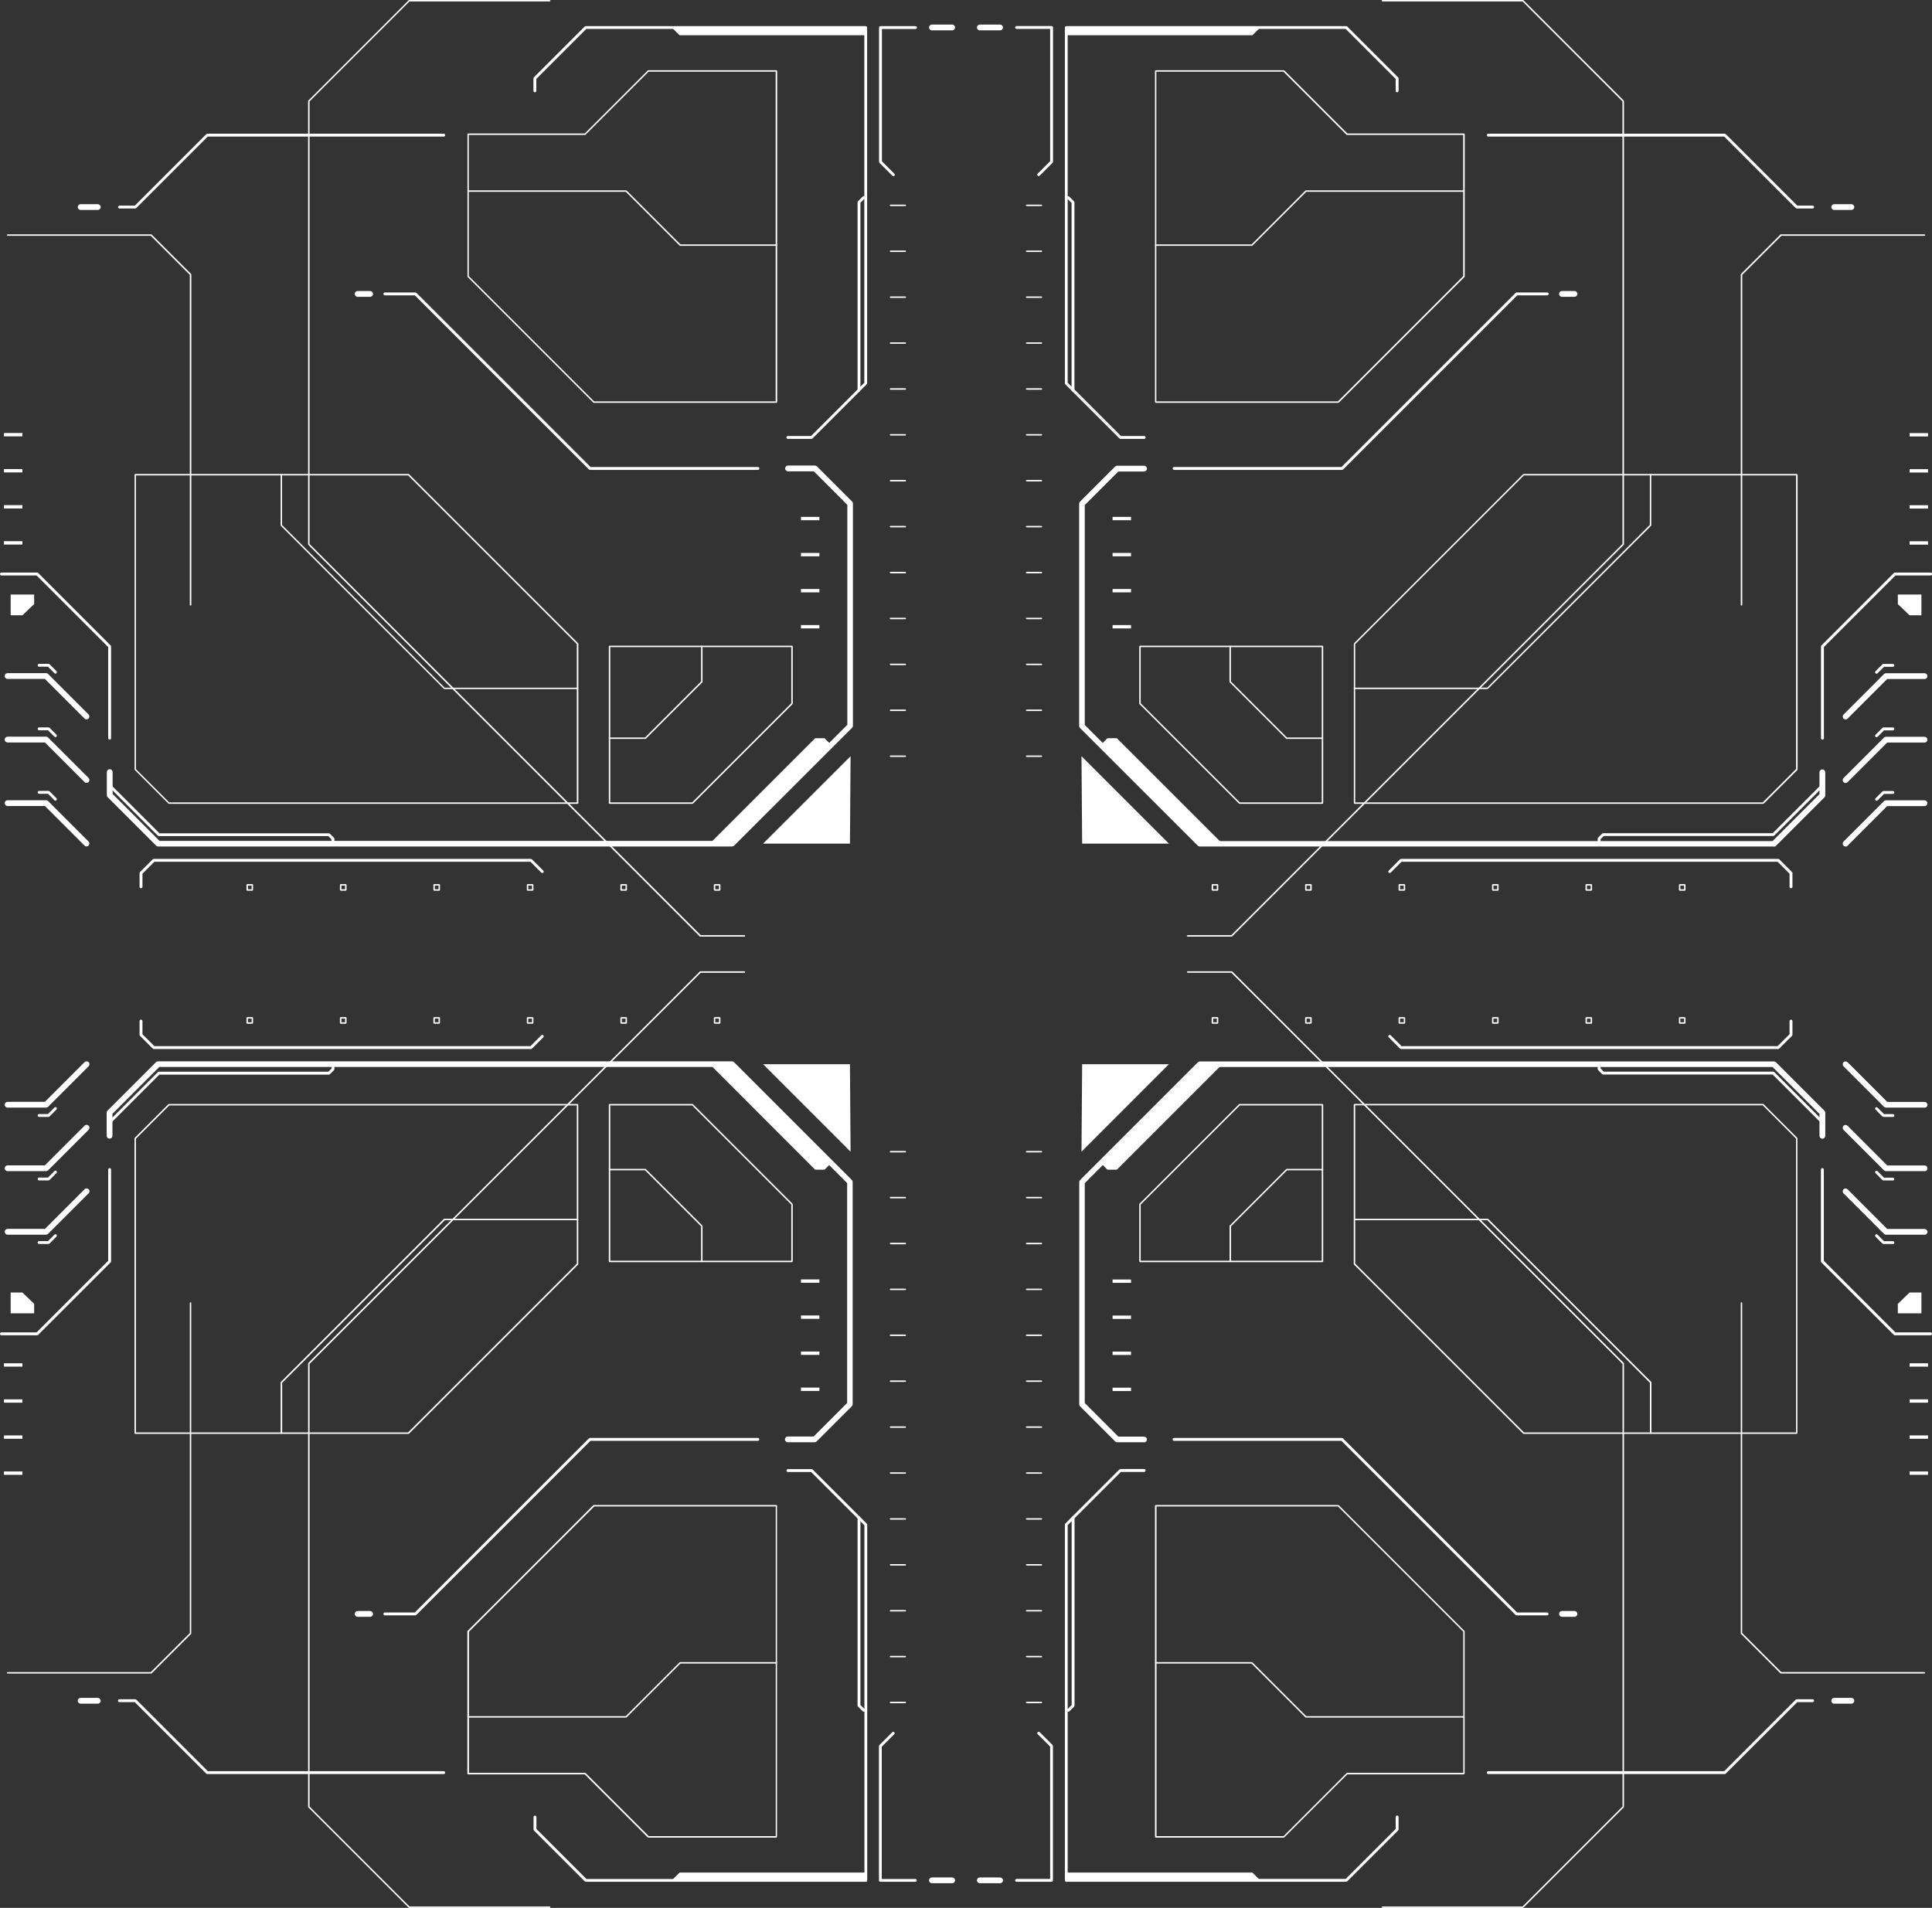 <?xml version="1.0" encoding="UTF-8"?><svg id="Layer_2" xmlns="http://www.w3.org/2000/svg" viewBox="0 0 213.76 211.1"><rect x="0" y="0" width="213.76" height="211.1" fill="#333333" stroke="none"/><defs><style>.cls-1{fill:#fff;}</style></defs><g id="_ÎÓÈ_1"><g><g><path class="cls-1" d="M81.01,93.66H17.5c-.08,0-.16-.03-.22-.09l-5.37-5.37c-.06-.06-.09-.14-.09-.22v-2.55c0-.17,.14-.32,.32-.32s.32,.14,.32,.32v2.42l5.19,5.19h63.25l12.85-12.85v-24.33l-3.71-3.71h-2.85c-.17,0-.32-.14-.32-.32s.14-.32,.32-.32h2.98c.08,0,.16,.03,.22,.09l3.89,3.89c.06,.06,.09,.14,.09,.22v24.59c0,.08-.03,.16-.09,.22l-13.04,13.03c-.06,.06-.14,.09-.22,.09Z"/><polygon class="cls-1" points="78.53 93.34 90.19 81.68 91.23 81.68 91.95 82.4 81.01 93.34 78.53 93.34"/><polygon class="cls-1" points="84.43 93.34 94.11 83.67 94.04 93.34 84.43 93.34"/><path class="cls-1" d="M12.13,81.84c-.09,0-.16-.07-.16-.16v-10.09l-7.92-7.92H.16c-.09,0-.16-.07-.16-.16s.07-.16,.16-.16h3.96s.08,.02,.11,.05l8.01,8.01s.05,.07,.05,.11v10.16c0,.09-.07,.16-.16,.16Z"/><path class="cls-1" d="M9.58,93.66c-.08,0-.16-.03-.22-.09l-4.39-4.39H.84c-.17,0-.32-.14-.32-.32s.14-.32,.32-.32H5.1c.08,0,.16,.03,.22,.09l4.48,4.48c.12,.12,.12,.32,0,.45-.06,.06-.14,.09-.22,.09Z"/><path class="cls-1" d="M6.14,88.6s-.08-.02-.11-.05l-.72-.72h-.98c-.09,0-.16-.07-.16-.16s.07-.16,.16-.16h1.05s.08,.02,.11,.05l.76,.76c.06,.06,.06,.16,0,.22-.03,.03-.07,.05-.11,.05Z"/><path class="cls-1" d="M9.58,86.63c-.08,0-.16-.03-.22-.09l-4.39-4.39H.84c-.17,0-.32-.14-.32-.32s.14-.32,.32-.32H5.1c.08,0,.16,.03,.22,.09l4.48,4.48c.12,.12,.12,.32,0,.45-.06,.06-.14,.09-.22,.09Z"/><path class="cls-1" d="M6.14,81.57s-.08-.02-.11-.05l-.72-.72h-.98c-.09,0-.16-.07-.16-.16s.07-.16,.16-.16h1.05s.08,.02,.11,.05l.76,.76c.06,.06,.06,.16,0,.22-.03,.03-.07,.05-.11,.05Z"/><path class="cls-1" d="M9.58,79.6c-.08,0-.16-.03-.22-.09l-4.39-4.39H.84c-.17,0-.32-.14-.32-.32s.14-.32,.32-.32H5.1c.08,0,.16,.03,.22,.09l4.48,4.48c.12,.12,.12,.32,0,.45-.06,.06-.14,.09-.22,.09Z"/><path class="cls-1" d="M6.14,74.54s-.08-.02-.11-.05l-.72-.72h-.98c-.09,0-.16-.07-.16-.16s.07-.16,.16-.16h1.05s.08,.02,.11,.05l.76,.76c.06,.06,.06,.16,0,.22-.03,.03-.07,.05-.11,.05Z"/><polygon class="cls-1" points="3.78 65.78 1.18 65.78 1.18 68.08 2.48 68.08 3.78 66.84 3.78 65.78"/><path class="cls-1" d="M83.85,51.99h-18.58s-.08-.02-.11-.05l-19.26-19.26h-3.32c-.09,0-.16-.07-.16-.16s.07-.16,.16-.16h3.39s.08,.02,.11,.05l19.26,19.26h18.52c.09,0,.16,.07,.16,.16s-.07,.16-.16,.16Z"/><path class="cls-1" d="M89.8,48.56h-2.63c-.09,0-.16-.07-.16-.16s.07-.16,.16-.16h2.57l5.89-5.89V3.2h-30.76l-5.53,5.53v1.32c0,.09-.07,.16-.16,.16s-.16-.07-.16-.16v-1.38s.02-.08,.05-.11l5.62-5.62s.07-.05,.11-.05h30.98c.09,0,.16,.07,.16,.16V42.41s-.02,.08-.05,.11l-5.98,5.98s-.07,.05-.11,.05Z"/><polygon class="cls-1" points="95.79 3.9 75.19 3.9 74.37 3.09 95.79 3.05 95.79 3.9"/><path class="cls-1" d="M95.04,43.32c-.09,0-.16-.07-.16-.16V22.38s.02-.08,.05-.11l.52-.52s.07-.05,.11-.05h.23c.09,0,.16,.07,.16,.16s-.07,.16-.16,.16h-.17l-.42,.42v20.71c0,.09-.07,.16-.16,.16Z"/><path class="cls-1" d="M40.95,32.84h-1.38c-.17,0-.32-.14-.32-.32s.14-.32,.32-.32h1.38c.17,0,.32,.14,.32,.32s-.14,.32-.32,.32Z"/><path class="cls-1" d="M36.83,93.5c-.09,0-.16-.07-.16-.16v-.48l-.35-.35H17.57s-.08-.02-.11-.05l-5.44-5.44c-.06-.06-.06-.16,0-.22,.06-.06,.16-.06,.22,0l5.4,5.4h18.76s.08,.02,.11,.05l.44,.44s.05,.07,.05,.11v.55c0,.09-.07,.16-.16,.16Z"/><path class="cls-1" d="M15.6,98.28c-.09,0-.16-.07-.16-.16v-1.52s.02-.08,.05-.11l1.41-1.41s.07-.05,.11-.05H58.75s.08,.02,.11,.05l1.25,1.25c.06,.06,.06,.16,0,.22-.06,.06-.16,.06-.22,0l-1.2-1.2H17.08l-1.32,1.32v1.45c0,.09-.07,.16-.16,.16Z"/><path class="cls-1" d="M98.84,19.49s-.08-.02-.11-.05l-1.42-1.42s-.05-.07-.05-.11V3.05c0-.09,.07-.16,.16-.16h3.87c.09,0,.16,.07,.16,.16s-.07,.16-.16,.16h-3.71v14.64l1.38,1.38c.06,.06,.06,.16,0,.22-.03,.03-.07,.05-.11,.05Z"/><path class="cls-1" d="M105.35,3.36h-2.24c-.17,0-.32-.14-.32-.32s.14-.32,.32-.32h2.24c.17,0,.32,.14,.32,.32s-.14,.32-.32,.32Z"/><path class="cls-1" d="M63.9,88.94H18.7s-.04,0-.06-.02l-3.73-3.73s-.02-.04-.02-.06V52.52s.04-.08,.08-.08h30.22s.04,0,.06,.02l18.72,18.72s.02,.04,.02,.06v17.62s-.04,.08-.08,.08Zm-45.17-.16H63.82v-17.51l-18.67-18.67H15.04v32.5l3.69,3.69Z"/><path class="cls-1" d="M85.9,44.57h-20.19s-.04,0-.06-.02l-13.91-13.91s-.02-.04-.02-.06V14.85s.04-.08,.08-.08h12.9l6.98-6.98s.03-.02,.06-.02h14.17s.08,.04,.08,.08V44.49s-.04,.08-.08,.08Zm-20.16-.16h20.08V7.93h-14.06l-6.98,6.98s-.03,.02-.06,.02h-12.85v15.62l13.86,13.86Z"/><path class="cls-1" d="M76.61,88.94h-9.17s-.08-.04-.08-.08v-17.34s.04-.08,.08-.08h20.19s.08,.04,.08,.08v6.32s0,.04-.02,.06l-11.02,11.02s-.03,.02-.06,.02Zm-9.09-.16h9.06l10.97-10.97v-6.21h-20.03v17.18Z"/><path class="cls-1" d="M63.9,76.24h-14.73s-.04,0-.06-.02l-18.04-18.04s-.02-.04-.02-.06v-5.6s.04-.08,.08-.08,.08,.04,.08,.08v5.57l17.99,18h14.69s.08,.04,.08,.08-.04,.08-.08,.08Z"/><path class="cls-1" d="M71.4,81.76h-3.96s-.08-.04-.08-.08,.04-.08,.08-.08h3.93l6.2-6.2v-3.88s.04-.08,.08-.08,.08,.04,.08,.08v3.91s0,.04-.02,.06l-6.25,6.25s-.03,.02-.06,.02Z"/><path class="cls-1" d="M85.9,27.2h-10.64s-.04,0-.06-.02l-5.96-5.96h-17.37s-.08-.04-.08-.08,.04-.08,.08-.08h17.4s.04,0,.06,.02l5.96,5.96h10.61s.08,.04,.08,.08-.04,.08-.08,.08Z"/><path class="cls-1" d="M14.98,23.07h-1.76c-.09,0-.16-.07-.16-.16s.07-.16,.16-.16h1.7l7.91-7.91s.07-.05,.11-.05h26.16c.09,0,.16,.07,.16,.16s-.07,.16-.16,.16H22.99l-7.91,7.91s-.07,.05-.11,.05Z"/><path class="cls-1" d="M10.82,23.23h-1.9c-.17,0-.32-.14-.32-.32s.14-.32,.32-.32h1.9c.17,0,.32,.14,.32,.32s-.14,.32-.32,.32Z"/><path class="cls-1" d="M100.17,83.75h-1.64s-.08-.04-.08-.08,.04-.08,.08-.08h1.64s.08,.04,.08,.08-.04,.08-.08,.08Z"/><path class="cls-1" d="M100.17,78.67h-1.64s-.08-.04-.08-.08,.04-.08,.08-.08h1.64s.08,.04,.08,.08-.04,.08-.08,.08Z"/><path class="cls-1" d="M100.17,73.59h-1.64s-.08-.04-.08-.08,.04-.08,.08-.08h1.64s.08,.04,.08,.08-.04,.08-.08,.08Z"/><path class="cls-1" d="M100.17,68.51h-1.64s-.08-.04-.08-.08,.04-.08,.08-.08h1.64s.08,.04,.08,.08-.04,.08-.08,.08Z"/><path class="cls-1" d="M100.17,63.43h-1.64s-.08-.04-.08-.08,.04-.08,.08-.08h1.64s.08,.04,.08,.08-.04,.08-.08,.08Z"/><path class="cls-1" d="M100.17,58.35h-1.64s-.08-.04-.08-.08,.04-.08,.08-.08h1.64s.08,.04,.08,.08-.04,.08-.08,.08Z"/><path class="cls-1" d="M100.17,53.27h-1.64s-.08-.04-.08-.08,.04-.08,.08-.08h1.64s.08,.04,.08,.08-.04,.08-.08,.08Z"/><path class="cls-1" d="M100.17,48.19h-1.64s-.08-.04-.08-.08,.04-.08,.08-.08h1.64s.08,.04,.08,.08-.04,.08-.08,.08Z"/><path class="cls-1" d="M100.17,43.12h-1.64s-.08-.04-.08-.08,.04-.08,.08-.08h1.64s.08,.04,.08,.08-.04,.08-.08,.08Z"/><path class="cls-1" d="M100.17,38.04h-1.64s-.08-.04-.08-.08,.04-.08,.08-.08h1.64s.08,.04,.08,.08-.04,.08-.08,.08Z"/><path class="cls-1" d="M100.17,32.96h-1.64s-.08-.04-.08-.08,.04-.08,.08-.08h1.64s.08,.04,.08,.08-.04,.08-.08,.08Z"/><path class="cls-1" d="M100.17,27.88h-1.64s-.08-.04-.08-.08,.04-.08,.08-.08h1.64s.08,.04,.08,.08-.04,.08-.08,.08Z"/><path class="cls-1" d="M100.17,22.8h-1.64s-.08-.04-.08-.08,.04-.08,.08-.08h1.64s.08,.04,.08,.08-.04,.08-.08,.08Z"/><path class="cls-1" d="M79.63,98.55h-.57s-.08-.04-.08-.08v-.57s.04-.08,.08-.08h.57s.08,.04,.08,.08v.57s-.04,.08-.08,.08Zm-.49-.16h.41v-.41h-.41v.41Z"/><path class="cls-1" d="M69.29,98.55h-.57s-.08-.04-.08-.08v-.57s.04-.08,.08-.08h.57s.08,.04,.08,.08v.57s-.04,.08-.08,.08Zm-.49-.16h.41v-.41h-.41v.41Z"/><path class="cls-1" d="M58.94,98.55h-.57s-.08-.04-.08-.08v-.57s.04-.08,.08-.08h.57s.08,.04,.08,.08v.57s-.04,.08-.08,.08Zm-.49-.16h.41v-.41h-.41v.41Z"/><path class="cls-1" d="M48.6,98.55h-.57s-.08-.04-.08-.08v-.57s.04-.08,.08-.08h.57s.08,.04,.08,.08v.57s-.04,.08-.08,.08Zm-.49-.16h.41v-.41h-.41v.41Z"/><path class="cls-1" d="M38.26,98.55h-.57s-.08-.04-.08-.08v-.57s.04-.08,.08-.08h.57s.08,.04,.08,.08v.57s-.04,.08-.08,.08Zm-.49-.16h.41v-.41h-.41v.41Z"/><path class="cls-1" d="M27.92,98.55h-.57s-.08-.04-.08-.08v-.57s.04-.08,.08-.08h.57s.08,.04,.08,.08v.57s-.04,.08-.08,.08Zm-.49-.16h.41v-.41h-.41v.41Z"/><rect class="cls-1" x="88.62" y="69.16" width="2.04" height=".37" transform="translate(179.28 138.69) rotate(180)"/><rect class="cls-1" x="88.62" y="65.17" width="2.04" height=".37" transform="translate(179.28 130.71) rotate(180)"/><rect class="cls-1" x="88.62" y="61.18" width="2.04" height=".37" transform="translate(179.28 122.73) rotate(180)"/><rect class="cls-1" x="88.62" y="57.19" width="2.04" height=".37" transform="translate(179.28 114.75) rotate(180)"/><rect class="cls-1" x=".44" y="59.89" width="2.04" height=".37" transform="translate(2.92 120.14) rotate(180)"/><rect class="cls-1" x=".44" y="55.9" width="2.04" height=".37" transform="translate(2.92 112.16) rotate(180)"/><rect class="cls-1" x=".44" y="51.91" width="2.04" height=".37" transform="translate(2.92 104.18) rotate(180)"/><rect class="cls-1" x=".44" y="47.92" width="2.04" height=".37" transform="translate(2.92 96.2) rotate(180)"/><path class="cls-1" d="M82.36,103.63h-4.88s-.04,0-.06-.02L34.11,60.28s-.02-.04-.02-.06V11.19s0-.04,.02-.06L45.22,.02s.03-.02,.06-.02h15.54s.08,.04,.08,.08-.04,.08-.08,.08h-15.51l-11.06,11.06V60.19l43.28,43.28h4.84s.08,.04,.08,.08-.04,.08-.08,.08Z"/><path class="cls-1" d="M21.08,67.01s-.08-.04-.08-.08V30.41l-4.32-4.32H.84s-.08-.04-.08-.08,.04-.08,.08-.08h15.88s.04,0,.06,.02l4.37,4.37s.02,.04,.02,.06v36.55s-.04,.08-.08,.08Z"/></g><g><path class="cls-1" d="M196.26,93.66h-63.51c-.08,0-.16-.03-.22-.09l-13.04-13.03c-.06-.06-.09-.14-.09-.22v-24.59c0-.08,.03-.16,.09-.22l3.89-3.89c.06-.06,.14-.09,.22-.09h2.98c.17,0,.32,.14,.32,.32s-.14,.32-.32,.32h-2.85l-3.71,3.71v24.33l12.85,12.85h63.25l5.19-5.19v-2.42c0-.17,.14-.32,.32-.32s.32,.14,.32,.32v2.55c0,.08-.03,.16-.09,.22l-5.37,5.37c-.06,.06-.14,.09-.22,.09Z"/><polygon class="cls-1" points="135.24 93.34 123.57 81.68 122.53 81.68 121.81 82.4 132.75 93.34 135.24 93.34"/><polygon class="cls-1" points="129.33 93.34 119.66 83.67 119.73 93.34 129.33 93.34"/><path class="cls-1" d="M201.64,81.84c-.09,0-.16-.07-.16-.16v-10.16s.02-.08,.05-.11l8.01-8.01s.07-.05,.11-.05h3.96c.09,0,.16,.07,.16,.16s-.07,.16-.16,.16h-3.89l-7.92,7.92v10.09c0,.09-.07,.16-.16,.16Z"/><path class="cls-1" d="M204.19,93.66c-.08,0-.16-.03-.22-.09-.12-.12-.12-.32,0-.45l4.48-4.48c.06-.06,.14-.09,.22-.09h4.26c.17,0,.32,.14,.32,.32s-.14,.32-.32,.32h-4.13l-4.39,4.39c-.06,.06-.14,.09-.22,.09Z"/><path class="cls-1" d="M207.62,88.6s-.08-.02-.11-.05c-.06-.06-.06-.16,0-.22l.76-.76s.07-.05,.11-.05h1.05c.09,0,.16,.07,.16,.16s-.07,.16-.16,.16h-.98l-.72,.72s-.07,.05-.11,.05Z"/><path class="cls-1" d="M204.19,86.63c-.08,0-.16-.03-.22-.09-.12-.12-.12-.32,0-.45l4.48-4.48c.06-.06,.14-.09,.22-.09h4.26c.17,0,.32,.14,.32,.32s-.14,.32-.32,.32h-4.13l-4.39,4.39c-.06,.06-.14,.09-.22,.09Z"/><path class="cls-1" d="M207.62,81.57s-.08-.02-.11-.05c-.06-.06-.06-.16,0-.22l.76-.76s.07-.05,.11-.05h1.05c.09,0,.16,.07,.16,.16s-.07,.16-.16,.16h-.98l-.72,.72s-.07,.05-.11,.05Z"/><path class="cls-1" d="M204.19,79.6c-.08,0-.16-.03-.22-.09-.12-.12-.12-.32,0-.45l4.48-4.48c.06-.06,.14-.09,.22-.09h4.26c.17,0,.32,.14,.32,.32s-.14,.32-.32,.32h-4.13l-4.39,4.39c-.06,.06-.14,.09-.22,.09Z"/><path class="cls-1" d="M207.62,74.54s-.08-.02-.11-.05c-.06-.06-.06-.16,0-.22l.76-.76s.07-.05,.11-.05h1.05c.09,0,.16,.07,.16,.16s-.07,.16-.16,.16h-.98l-.72,.72s-.07,.05-.11,.05Z"/><polygon class="cls-1" points="209.98 65.78 212.59 65.78 212.59 68.08 211.28 68.08 209.98 66.84 209.98 65.78"/><path class="cls-1" d="M148.49,51.99h-18.58c-.09,0-.16-.07-.16-.16s.07-.16,.16-.16h18.52l19.26-19.26s.07-.05,.11-.05h3.39c.09,0,.16,.07,.16,.16s-.07,.16-.16,.16h-3.32l-19.26,19.26s-.07,.05-.11,.05Z"/><path class="cls-1" d="M126.59,48.56h-2.63s-.08-.02-.11-.05l-5.98-5.98s-.05-.07-.05-.11V3.05c0-.09,.07-.16,.16-.16h30.98s.08,.02,.11,.05l5.62,5.62s.05,.07,.05,.11v1.38c0,.09-.07,.16-.16,.16s-.16-.07-.16-.16v-1.32l-5.53-5.53h-30.76V42.35l5.89,5.89h2.57c.09,0,.16,.07,.16,.16s-.07,.16-.16,.16Z"/><polygon class="cls-1" points="117.98 3.9 138.57 3.9 139.39 3.09 117.98 3.05 117.98 3.9"/><path class="cls-1" d="M118.72,43.32c-.09,0-.16-.07-.16-.16V22.45l-.42-.42h-.17c-.09,0-.16-.07-.16-.16s.07-.16,.16-.16h.23s.08,.02,.11,.05l.52,.52s.05,.07,.05,.11v20.78c0,.09-.07,.16-.16,.16Z"/><path class="cls-1" d="M174.2,32.84h-1.38c-.18,0-.32-.14-.32-.32s.14-.32,.32-.32h1.38c.18,0,.32,.14,.32,.32s-.14,.32-.32,.32Z"/><path class="cls-1" d="M176.93,93.5c-.09,0-.16-.07-.16-.16v-.55s.02-.08,.05-.11l.44-.44s.07-.05,.11-.05h18.76l5.4-5.4c.06-.06,.16-.06,.22,0,.06,.06,.06,.16,0,.22l-5.44,5.44s-.07,.05-.11,.05h-18.76l-.35,.35v.48c0,.09-.07,.16-.16,.16Z"/><path class="cls-1" d="M198.16,98.28c-.09,0-.16-.07-.16-.16v-1.45l-1.32-1.32h-41.61l-1.2,1.2c-.06,.06-.16,.06-.22,0-.06-.06-.06-.16,0-.22l1.25-1.25s.07-.05,.11-.05h41.74s.08,.02,.11,.05l1.41,1.41s.05,.07,.05,.11v1.52c0,.09-.07,.16-.16,.16Z"/><path class="cls-1" d="M114.92,19.49s-.08-.02-.11-.05c-.06-.06-.06-.16,0-.22l1.38-1.38V3.2h-3.71c-.09,0-.16-.07-.16-.16s.07-.16,.16-.16h3.87c.09,0,.16,.07,.16,.16v14.86s-.02,.08-.05,.11l-1.42,1.42s-.07,.05-.11,.05Z"/><path class="cls-1" d="M110.65,3.36h-2.24c-.17,0-.32-.14-.32-.32s.14-.32,.32-.32h2.24c.17,0,.32,.14,.32,.32s-.14,.32-.32,.32Z"/><path class="cls-1" d="M195.07,88.94h-45.2s-.08-.04-.08-.08v-17.62s0-.04,.02-.06l18.72-18.72s.03-.02,.06-.02h30.22s.08,.04,.08,.08v32.61s0,.04-.02,.06l-3.73,3.73s-.03,.02-.06,.02Zm-45.13-.16h45.09l3.69-3.69V52.6h-30.11l-18.67,18.67v17.51Z"/><path class="cls-1" d="M148.06,44.57h-20.19s-.08-.04-.08-.08V7.85s.04-.08,.08-.08h14.17s.04,0,.06,.02l6.98,6.98h12.9s.08,.04,.08,.08v15.73s0,.04-.02,.06l-13.91,13.91s-.03,.02-.06,.02Zm-20.11-.16h20.08l13.86-13.86V14.93h-12.85s-.04,0-.06-.02l-6.98-6.98h-14.06V44.41Z"/><path class="cls-1" d="M146.32,88.94h-9.17s-.04,0-.06-.02l-11.02-11.02s-.02-.04-.02-.06v-6.32s.04-.08,.08-.08h20.19s.08,.04,.08,.08v17.34s-.04,.08-.08,.08Zm-9.14-.16h9.06v-17.18h-20.03v6.21l10.97,10.97Z"/><path class="cls-1" d="M164.59,76.24h-14.73s-.08-.04-.08-.08,.04-.08,.08-.08h14.69l17.99-18v-5.57s.04-.08,.08-.08,.08,.04,.08,.08v5.6s0,.04-.02,.06l-18.04,18.04s-.03,.02-.06,.02Z"/><path class="cls-1" d="M146.32,81.76h-3.96s-.04,0-.06-.02l-6.25-6.25s-.02-.04-.02-.06v-3.91s.04-.08,.08-.08,.08,.04,.08,.08v3.88l6.2,6.2h3.93s.08,.04,.08,.08-.04,.08-.08,.08Z"/><path class="cls-1" d="M138.51,27.2h-10.64s-.08-.04-.08-.08,.04-.08,.08-.08h10.61l5.96-5.96s.03-.02,.06-.02h17.4s.08,.04,.08,.08-.04,.08-.08,.08h-17.37l-5.96,5.96s-.03,.02-.06,.02Z"/><path class="cls-1" d="M200.55,23.07h-1.76s-.08-.02-.11-.05l-7.91-7.91h-26.1c-.09,0-.16-.07-.16-.16s.07-.16,.16-.16h26.16s.08,.02,.11,.05l7.91,7.91h1.7c.09,0,.16,.07,.16,.16s-.07,.16-.16,.16Z"/><path class="cls-1" d="M204.84,23.23h-1.9c-.18,0-.32-.14-.32-.32s.14-.32,.32-.32h1.9c.18,0,.32,.14,.32,.32s-.14,.32-.32,.32Z"/><path class="cls-1" d="M115.23,83.75h-1.64s-.08-.04-.08-.08,.04-.08,.08-.08h1.64s.08,.04,.08,.08-.04,.08-.08,.08Z"/><path class="cls-1" d="M115.23,78.67h-1.64s-.08-.04-.08-.08,.04-.08,.08-.08h1.64s.08,.04,.08,.08-.04,.08-.08,.08Z"/><path class="cls-1" d="M115.23,73.59h-1.64s-.08-.04-.08-.08,.04-.08,.08-.08h1.64s.08,.04,.08,.08-.04,.08-.08,.08Z"/><path class="cls-1" d="M115.23,68.51h-1.64s-.08-.04-.08-.08,.04-.08,.08-.08h1.64s.08,.04,.08,.08-.04,.08-.08,.08Z"/><path class="cls-1" d="M115.23,63.43h-1.64s-.08-.04-.08-.08,.04-.08,.08-.08h1.64s.08,.04,.08,.08-.04,.08-.08,.08Z"/><path class="cls-1" d="M115.23,58.35h-1.64s-.08-.04-.08-.08,.04-.08,.08-.08h1.64s.08,.04,.08,.08-.04,.08-.08,.08Z"/><path class="cls-1" d="M115.23,53.27h-1.64s-.08-.04-.08-.08,.04-.08,.08-.08h1.64s.08,.04,.08,.08-.04,.08-.08,.08Z"/><path class="cls-1" d="M115.23,48.19h-1.64s-.08-.04-.08-.08,.04-.08,.08-.08h1.64s.08,.04,.08,.08-.04,.08-.08,.08Z"/><path class="cls-1" d="M115.23,43.12h-1.64s-.08-.04-.08-.08,.04-.08,.08-.08h1.64s.08,.04,.08,.08-.04,.08-.08,.08Z"/><path class="cls-1" d="M115.23,38.04h-1.64s-.08-.04-.08-.08,.04-.08,.08-.08h1.64s.08,.04,.08,.08-.04,.08-.08,.08Z"/><path class="cls-1" d="M115.23,32.96h-1.64s-.08-.04-.08-.08,.04-.08,.08-.08h1.64s.08,.04,.08,.08-.04,.08-.08,.08Z"/><path class="cls-1" d="M115.23,27.88h-1.64s-.08-.04-.08-.08,.04-.08,.08-.08h1.64s.08,.04,.08,.08-.04,.08-.08,.08Z"/><path class="cls-1" d="M115.23,22.8h-1.64s-.08-.04-.08-.08,.04-.08,.08-.08h1.64s.08,.04,.08,.08-.04,.08-.08,.08Z"/><path class="cls-1" d="M134.71,98.55h-.57s-.08-.04-.08-.08v-.57s.04-.08,.08-.08h.57s.08,.04,.08,.08v.57s-.04,.08-.08,.08Zm-.49-.16h.41v-.41h-.41v.41Z"/><path class="cls-1" d="M145.05,98.55h-.57s-.08-.04-.08-.08v-.57s.04-.08,.08-.08h.57s.08,.04,.08,.08v.57s-.04,.08-.08,.08Zm-.49-.16h.41v-.41h-.41v.41Z"/><path class="cls-1" d="M155.39,98.55h-.57s-.08-.04-.08-.08v-.57s.04-.08,.08-.08h.57s.08,.04,.08,.08v.57s-.04,.08-.08,.08Zm-.49-.16h.41v-.41h-.41v.41Z"/><path class="cls-1" d="M165.73,98.55h-.57s-.08-.04-.08-.08v-.57s.04-.08,.08-.08h.57s.08,.04,.08,.08v.57s-.04,.08-.08,.08Zm-.49-.16h.41v-.41h-.41v.41Z"/><path class="cls-1" d="M176.07,98.55h-.57s-.08-.04-.08-.08v-.57s.04-.08,.08-.08h.57s.08,.04,.08,.08v.57s-.04,.08-.08,.08Zm-.49-.16h.41v-.41h-.41v.41Z"/><path class="cls-1" d="M186.41,98.55h-.57s-.08-.04-.08-.08v-.57s.04-.08,.08-.08h.57s.08,.04,.08,.08v.57s-.04,.08-.08,.08Zm-.49-.16h.41v-.41h-.41v.41Z"/><rect class="cls-1" x="123.1" y="69.16" width="2.04" height=".37"/><rect class="cls-1" x="123.1" y="65.17" width="2.04" height=".37"/><rect class="cls-1" x="123.1" y="61.18" width="2.04" height=".37"/><rect class="cls-1" x="123.1" y="57.19" width="2.04" height=".37"/><rect class="cls-1" x="211.28" y="59.89" width="2.04" height=".37"/><rect class="cls-1" x="211.28" y="55.9" width="2.04" height=".37"/><rect class="cls-1" x="211.28" y="51.91" width="2.04" height=".37"/><rect class="cls-1" x="211.28" y="47.92" width="2.04" height=".37"/><path class="cls-1" d="M136.27,103.63h-4.88s-.08-.04-.08-.08,.04-.08,.08-.08h4.84l43.28-43.28V11.22L168.46,.16h-15.51s-.08-.04-.08-.08,.04-.08,.08-.08h15.54s.04,0,.06,.02l11.11,11.11s.02,.04,.02,.06V60.22s0,.04-.02,.06l-43.32,43.32s-.03,.02-.06,.02Z"/><path class="cls-1" d="M192.68,67.01s-.08-.04-.08-.08V30.38s0-.04,.02-.06l4.37-4.37s.03-.02,.06-.02h15.88s.08,.04,.08,.08-.04,.08-.08,.08h-15.84l-4.32,4.32v36.52s-.04,.08-.08,.08Z"/></g><g><path class="cls-1" d="M126.59,159.58h-2.98c-.08,0-.16-.03-.22-.09l-3.89-3.89c-.06-.06-.09-.14-.09-.22v-24.59c0-.08,.03-.16,.09-.22l13.04-13.04c.06-.06,.14-.09,.22-.09h63.51c.08,0,.16,.03,.22,.09l5.37,5.37c.06,.06,.09,.14,.09,.22v2.55c0,.18-.14,.32-.32,.32s-.32-.14-.32-.32v-2.42l-5.19-5.19h-63.25l-12.85,12.85v24.33l3.71,3.71h2.85c.17,0,.32,.14,.32,.32s-.14,.32-.32,.32Z"/><polygon class="cls-1" points="135.24 117.75 123.57 129.42 122.53 129.42 121.81 128.69 132.75 117.75 135.24 117.75"/><polygon class="cls-1" points="129.33 117.75 119.66 127.43 119.73 117.75 129.33 117.75"/><path class="cls-1" d="M213.6,147.74h-3.96s-.08-.02-.11-.05l-8.01-8.01s-.05-.07-.05-.11v-10.16c0-.09,.07-.16,.16-.16s.16,.07,.16,.16v10.09l7.92,7.92h3.89c.09,0,.16,.07,.16,.16s-.07,.16-.16,.16Z"/><path class="cls-1" d="M212.93,122.55h-4.26c-.08,0-.16-.03-.22-.09l-4.48-4.48c-.12-.12-.12-.32,0-.45,.12-.12,.32-.12,.45,0l4.39,4.39h4.13c.17,0,.32,.14,.32,.32s-.14,.32-.32,.32Z"/><path class="cls-1" d="M209.43,123.58h-1.05s-.08-.02-.11-.05l-.76-.76c-.06-.06-.06-.16,0-.22,.06-.06,.16-.06,.22,0l.72,.72h.98c.09,0,.16,.07,.16,.16s-.07,.16-.16,.16Z"/><path class="cls-1" d="M212.93,129.58h-4.26c-.08,0-.16-.03-.22-.09l-4.48-4.48c-.12-.12-.12-.32,0-.45,.12-.12,.32-.12,.45,0l4.39,4.39h4.13c.17,0,.32,.14,.32,.32s-.14,.32-.32,.32Z"/><path class="cls-1" d="M209.43,130.61h-1.05s-.08-.02-.11-.05l-.76-.76c-.06-.06-.06-.16,0-.22s.16-.06,.22,0l.72,.72h.98c.09,0,.16,.07,.16,.16s-.07,.16-.16,.16Z"/><path class="cls-1" d="M212.93,136.61h-4.26c-.08,0-.16-.03-.22-.09l-4.48-4.48c-.12-.12-.12-.32,0-.45s.32-.12,.45,0l4.39,4.39h4.13c.17,0,.32,.14,.32,.32s-.14,.32-.32,.32Z"/><path class="cls-1" d="M209.43,137.64h-1.05s-.08-.02-.11-.05l-.76-.76c-.06-.06-.06-.16,0-.22,.06-.06,.16-.06,.22,0l.72,.72h.98c.09,0,.16,.07,.16,.16s-.07,.16-.16,.16Z"/><polygon class="cls-1" points="209.98 145.31 212.59 145.31 212.59 143.01 211.28 143.01 209.98 144.26 209.98 145.31"/><path class="cls-1" d="M171.18,178.73h-3.39s-.08-.02-.11-.05l-19.26-19.26h-18.52c-.09,0-.16-.07-.16-.16s.07-.16,.16-.16h18.58s.08,.02,.11,.05l19.26,19.26h3.32c.09,0,.16,.07,.16,.16s-.07,.16-.16,.16Z"/><path class="cls-1" d="M148.96,208.21h-30.98c-.09,0-.16-.07-.16-.16v-39.37s.02-.08,.05-.11l5.98-5.98s.07-.05,.11-.05h2.63c.09,0,.16,.07,.16,.16s-.07,.16-.16,.16h-2.57l-5.89,5.89v39.14h30.76l5.53-5.53v-1.32c0-.09,.07-.16,.16-.16s.16,.07,.16,.16v1.38s-.02,.08-.05,.11l-5.62,5.62s-.07,.05-.11,.05Z"/><polygon class="cls-1" points="117.98 207.19 138.57 207.19 139.39 208.01 117.98 208.05 117.98 207.19"/><path class="cls-1" d="M118.21,189.39h-.23c-.09,0-.16-.07-.16-.16s.07-.16,.16-.16h.17l.42-.42v-20.71c0-.09,.07-.16,.16-.16s.16,.07,.16,.16v20.78s-.02,.08-.05,.11l-.52,.52s-.07,.05-.11,.05Z"/><path class="cls-1" d="M174.2,178.89h-1.38c-.18,0-.32-.14-.32-.32s.14-.32,.32-.32h1.38c.18,0,.32,.14,.32,.32s-.14,.32-.32,.32Z"/><path class="cls-1" d="M201.64,124.34s-.08-.02-.11-.05l-5.4-5.4h-18.76s-.08-.02-.11-.05l-.44-.44s-.05-.07-.05-.11v-.55c0-.09,.07-.16,.16-.16s.16,.07,.16,.16v.48l.35,.35h18.76s.08,.02,.11,.05l5.44,5.44c.06,.06,.06,.16,0,.22-.03,.03-.07,.05-.11,.05Z"/><path class="cls-1" d="M196.75,116.07h-41.74s-.08-.02-.11-.05l-1.25-1.25c-.06-.06-.06-.16,0-.22s.16-.06,.22,0l1.2,1.2h41.61l1.32-1.32v-1.45c0-.09,.07-.16,.16-.16s.16,.07,.16,.16v1.52s-.02,.08-.05,.11l-1.41,1.41s-.07,.05-.11,.05Z"/><path class="cls-1" d="M116.35,208.21h-3.87c-.09,0-.16-.07-.16-.16s.07-.16,.16-.16h3.71v-14.64l-1.38-1.38c-.06-.06-.06-.16,0-.22s.16-.06,.22,0l1.42,1.42s.05,.07,.05,.11v14.86c0,.09-.07,.16-.16,.16Z"/><path class="cls-1" d="M110.65,208.37h-2.24c-.17,0-.32-.14-.32-.32s.14-.32,.32-.32h2.24c.17,0,.32,.14,.32,.32s-.14,.32-.32,.32Z"/><path class="cls-1" d="M198.8,158.65h-30.22s-.04,0-.06-.02l-18.72-18.72s-.02-.04-.02-.06v-17.63s.04-.08,.08-.08h45.2s.04,0,.06,.02l3.73,3.73s.02,.04,.02,.06v32.61s-.04,.08-.08,.08Zm-30.19-.16h30.11v-32.5l-3.69-3.69h-45.09v17.51l18.67,18.67Z"/><path class="cls-1" d="M142.04,203.32h-14.17s-.08-.04-.08-.08v-36.64s.04-.08,.08-.08h20.19s.04,0,.06,.02l13.91,13.91s.02,.04,.02,.06v15.73s-.04,.08-.08,.08h-12.9l-6.98,6.98s-.03,.02-.06,.02Zm-14.09-.16h14.06l6.98-6.98s.03-.02,.06-.02h12.85v-15.62l-13.86-13.86h-20.08v36.48Z"/><path class="cls-1" d="M146.32,139.65h-20.19s-.08-.04-.08-.08v-6.32s0-.04,.02-.06l11.02-11.02s.03-.02,.06-.02h9.17s.08,.04,.08,.08v17.34s-.04,.08-.08,.08Zm-20.11-.16h20.03v-17.18h-9.06l-10.97,10.97v6.21Z"/><path class="cls-1" d="M182.63,158.65s-.08-.04-.08-.08v-5.57l-17.99-17.99h-14.69s-.08-.04-.08-.08,.04-.08,.08-.08h14.73s.04,0,.06,.02l18.04,18.04s.02,.04,.02,.06v5.6s-.04,.08-.08,.08Z"/><path class="cls-1" d="M136.12,139.65s-.08-.04-.08-.08v-3.91s0-.04,.02-.06l6.25-6.25s.03-.02,.06-.02h3.96s.08,.04,.08,.08-.04,.08-.08,.08h-3.93l-6.2,6.2v3.88s-.04,.08-.08,.08Z"/><path class="cls-1" d="M161.89,190.04h-17.4s-.04,0-.06-.02l-5.96-5.96h-10.61s-.08-.04-.08-.08,.04-.08,.08-.08h10.64s.04,0,.06,.02l5.96,5.96h17.37s.08,.04,.08,.08-.04,.08-.08,.08Z"/><path class="cls-1" d="M190.83,196.29h-26.16c-.09,0-.16-.07-.16-.16s.07-.16,.16-.16h26.1l7.91-7.91s.07-.05,.11-.05h1.76c.09,0,.16,.07,.16,.16s-.07,.16-.16,.16h-1.7l-7.91,7.91s-.07,.05-.11,.05Z"/><path class="cls-1" d="M204.84,188.5h-1.9c-.18,0-.32-.14-.32-.32s.14-.32,.32-.32h1.9c.18,0,.32,.14,.32,.32s-.14,.32-.32,.32Z"/><path class="cls-1" d="M115.23,127.51h-1.64s-.08-.04-.08-.08,.04-.08,.08-.08h1.64s.08,.04,.08,.08-.04,.08-.08,.08Z"/><path class="cls-1" d="M115.23,132.59h-1.64s-.08-.04-.08-.08,.04-.08,.08-.08h1.64s.08,.04,.08,.08-.04,.08-.08,.08Z"/><path class="cls-1" d="M115.23,137.67h-1.64s-.08-.04-.08-.08,.04-.08,.08-.08h1.64s.08,.04,.08,.08-.04,.08-.08,.08Z"/><path class="cls-1" d="M115.23,142.74h-1.64s-.08-.04-.08-.08,.04-.08,.08-.08h1.64s.08,.04,.08,.08-.04,.08-.08,.08Z"/><path class="cls-1" d="M115.23,147.82h-1.64s-.08-.04-.08-.08,.04-.08,.08-.08h1.64s.08,.04,.08,.08-.04,.08-.08,.08Z"/><path class="cls-1" d="M115.23,152.9h-1.64s-.08-.04-.08-.08,.04-.08,.08-.08h1.64s.08,.04,.08,.08-.04,.08-.08,.08Z"/><path class="cls-1" d="M115.23,157.98h-1.64s-.08-.04-.08-.08,.04-.08,.08-.08h1.64s.08,.04,.08,.08-.04,.08-.08,.08Z"/><path class="cls-1" d="M115.23,163.06h-1.64s-.08-.04-.08-.08,.04-.08,.08-.08h1.64s.08,.04,.08,.08-.04,.08-.08,.08Z"/><path class="cls-1" d="M115.23,168.14h-1.64s-.08-.04-.08-.08,.04-.08,.08-.08h1.64s.08,.04,.08,.08-.04,.08-.08,.08Z"/><path class="cls-1" d="M115.23,173.22h-1.64s-.08-.04-.08-.08,.04-.08,.08-.08h1.64s.08,.04,.08,.08-.04,.08-.08,.08Z"/><path class="cls-1" d="M115.23,178.3h-1.64s-.08-.04-.08-.08,.04-.08,.08-.08h1.64s.08,.04,.08,.08-.04,.08-.08,.08Z"/><path class="cls-1" d="M115.23,183.37h-1.64s-.08-.04-.08-.08,.04-.08,.08-.08h1.64s.08,.04,.08,.08-.04,.08-.08,.08Z"/><path class="cls-1" d="M115.23,188.45h-1.64s-.08-.04-.08-.08,.04-.08,.08-.08h1.64s.08,.04,.08,.08-.04,.08-.08,.08Z"/><path class="cls-1" d="M134.71,113.27h-.57s-.08-.04-.08-.08v-.57s.04-.08,.08-.08h.57s.08,.04,.08,.08v.57s-.04,.08-.08,.08Zm-.49-.16h.41v-.41h-.41v.41Z"/><path class="cls-1" d="M145.05,113.27h-.57s-.08-.04-.08-.08v-.57s.04-.08,.08-.08h.57s.08,.04,.08,.08v.57s-.04,.08-.08,.08Zm-.49-.16h.41v-.41h-.41v.41Z"/><path class="cls-1" d="M155.39,113.27h-.57s-.08-.04-.08-.08v-.57s.04-.08,.08-.08h.57s.08,.04,.08,.08v.57s-.04,.08-.08,.08Zm-.49-.16h.41v-.41h-.41v.41Z"/><path class="cls-1" d="M165.73,113.27h-.57s-.08-.04-.08-.08v-.57s.04-.08,.08-.08h.57s.08,.04,.08,.08v.57s-.04,.08-.08,.08Zm-.49-.16h.41v-.41h-.41v.41Z"/><path class="cls-1" d="M176.07,113.27h-.57s-.08-.04-.08-.08v-.57s.04-.08,.08-.08h.57s.08,.04,.08,.08v.57s-.04,.08-.08,.08Zm-.49-.16h.41v-.41h-.41v.41Z"/><path class="cls-1" d="M186.41,113.27h-.57s-.08-.04-.08-.08v-.57s.04-.08,.08-.08h.57s.08,.04,.08,.08v.57s-.04,.08-.08,.08Zm-.49-.16h.41v-.41h-.41v.41Z"/><rect class="cls-1" x="123.1" y="141.57" width="2.04" height=".37"/><rect class="cls-1" x="123.1" y="145.56" width="2.04" height=".37"/><rect class="cls-1" x="123.1" y="149.55" width="2.04" height=".37"/><rect class="cls-1" x="123.1" y="153.54" width="2.04" height=".37"/><rect class="cls-1" x="211.28" y="150.84" width="2.04" height=".37"/><rect class="cls-1" x="211.28" y="154.83" width="2.04" height=".37"/><rect class="cls-1" x="211.28" y="158.82" width="2.04" height=".37"/><rect class="cls-1" x="211.28" y="162.81" width="2.04" height=".37"/><path class="cls-1" d="M168.49,211.1h-15.54s-.08-.04-.08-.08,.04-.08,.08-.08h15.51l11.06-11.06v-48.97l-43.28-43.28h-4.84s-.08-.04-.08-.08,.04-.08,.08-.08h4.88s.04,0,.06,.02l43.32,43.32s.02,.04,.02,.06v49.04s0,.04-.02,.06l-11.11,11.11s-.03,.02-.06,.02Z"/><path class="cls-1" d="M212.93,185.17h-15.88s-.04,0-.06-.02l-4.37-4.37s-.02-.04-.02-.06v-36.56s.04-.08,.08-.08,.08,.04,.08,.08v36.52l4.32,4.32h15.84s.08,.04,.08,.08-.04,.08-.08,.08Z"/></g><g><path class="cls-1" d="M90.15,159.58h-2.98c-.17,0-.32-.14-.32-.32s.14-.32,.32-.32h2.85l3.71-3.71v-24.33l-12.85-12.85H17.63l-5.19,5.19v2.42c0,.18-.14,.32-.32,.32s-.32-.14-.32-.32v-2.55c0-.08,.03-.16,.09-.22l5.37-5.37c.06-.06,.14-.09,.22-.09h63.51c.08,0,.16,.03,.22,.09l13.04,13.04c.06,.06,.09,.14,.09,.22v24.59c0,.08-.03,.16-.09,.22l-3.89,3.89c-.06,.06-.14,.09-.22,.09Z"/><polygon class="cls-1" points="78.53 117.75 90.19 129.42 91.23 129.42 91.95 128.69 81.01 117.75 78.53 117.75"/><polygon class="cls-1" points="84.43 117.75 94.11 127.43 94.04 117.75 84.43 117.75"/><path class="cls-1" d="M4.12,147.74H.16c-.09,0-.16-.07-.16-.16s.07-.16,.16-.16h3.89l7.92-7.92v-10.09c0-.09,.07-.16,.16-.16s.16,.07,.16,.16v10.16s-.02,.08-.05,.11l-8.01,8.01s-.07,.05-.11,.05Z"/><path class="cls-1" d="M5.1,122.55H.84c-.17,0-.32-.14-.32-.32s.14-.32,.32-.32H4.97l4.39-4.39c.12-.12,.32-.12,.45,0,.12,.12,.12,.32,0,.45l-4.48,4.48c-.06,.06-.14,.09-.22,.09Z"/><path class="cls-1" d="M5.38,123.58h-1.05c-.09,0-.16-.07-.16-.16s.07-.16,.16-.16h.98l.72-.72c.06-.06,.16-.06,.22,0,.06,.06,.06,.16,0,.22l-.76,.76s-.07,.05-.11,.05Z"/><path class="cls-1" d="M5.1,129.58H.84c-.17,0-.32-.14-.32-.32s.14-.32,.32-.32H4.97l4.39-4.39c.12-.12,.32-.12,.45,0,.12,.12,.12,.32,0,.45l-4.48,4.48c-.06,.06-.14,.09-.22,.09Z"/><path class="cls-1" d="M5.38,130.61h-1.05c-.09,0-.16-.07-.16-.16s.07-.16,.16-.16h.98l.72-.72c.06-.06,.16-.06,.22,0s.06,.16,0,.22l-.76,.76s-.07,.05-.11,.05Z"/><path class="cls-1" d="M5.1,136.61H.84c-.17,0-.32-.14-.32-.32s.14-.32,.32-.32H4.97l4.39-4.39c.12-.12,.32-.12,.45,0s.12,.32,0,.45l-4.48,4.48c-.06,.06-.14,.09-.22,.09Z"/><path class="cls-1" d="M5.38,137.64h-1.05c-.09,0-.16-.07-.16-.16s.07-.16,.16-.16h.98l.72-.72c.06-.06,.16-.06,.22,0,.06,.06,.06,.16,0,.22l-.76,.76s-.07,.05-.11,.05Z"/><polygon class="cls-1" points="3.78 145.31 1.18 145.31 1.18 143.01 2.48 143.01 3.78 144.26 3.78 145.31"/><path class="cls-1" d="M45.97,178.73h-3.39c-.09,0-.16-.07-.16-.16s.07-.16,.16-.16h3.32l19.26-19.26s.07-.05,.11-.05h18.58c.09,0,.16,.07,.16,.16s-.07,.16-.16,.16h-18.52l-19.26,19.26s-.07,.05-.11,.05Z"/><path class="cls-1" d="M95.79,208.21h-30.98s-.08-.02-.11-.05l-5.62-5.62s-.05-.07-.05-.11v-1.38c0-.09,.07-.16,.16-.16s.16,.07,.16,.16v1.32l5.53,5.53h30.76v-39.14l-5.89-5.89h-2.57c-.09,0-.16-.07-.16-.16s.07-.16,.16-.16h2.63s.08,.02,.11,.05l5.98,5.98s.05,.07,.05,.11v39.37c0,.09-.07,.16-.16,.16Z"/><polygon class="cls-1" points="95.79 207.19 75.19 207.19 74.37 208.01 95.79 208.05 95.79 207.19"/><path class="cls-1" d="M95.79,189.39h-.23s-.08-.02-.11-.05l-.52-.52s-.05-.07-.05-.11v-20.78c0-.09,.07-.16,.16-.16s.16,.07,.16,.16v20.71l.42,.42h.17c.09,0,.16,.07,.16,.16s-.07,.16-.16,.16Z"/><path class="cls-1" d="M40.95,178.89h-1.38c-.17,0-.32-.14-.32-.32s.14-.32,.32-.32h1.38c.17,0,.32,.14,.32,.32s-.14,.32-.32,.32Z"/><path class="cls-1" d="M12.13,124.34s-.08-.02-.11-.05c-.06-.06-.06-.16,0-.22l5.44-5.44s.07-.05,.11-.05h18.76l.35-.35v-.48c0-.09,.07-.16,.16-.16s.16,.07,.16,.16v.55s-.02,.08-.05,.11l-.44,.44s-.07,.05-.11,.05H17.63l-5.4,5.4s-.07,.05-.11,.05Z"/><path class="cls-1" d="M58.75,116.07H17.01s-.08-.02-.11-.05l-1.41-1.41s-.05-.07-.05-.11v-1.52c0-.09,.07-.16,.16-.16s.16,.07,.16,.16v1.45l1.32,1.32H58.69l1.2-1.2c.06-.06,.16-.06,.22,0,.06,.06,.06,.16,0,.22l-1.25,1.25s-.07,.05-.11,.05Z"/><path class="cls-1" d="M101.28,208.21h-3.87c-.09,0-.16-.07-.16-.16v-14.86s.02-.08,.05-.11l1.42-1.42c.06-.06,.16-.06,.22,0,.06,.06,.06,.16,0,.22l-1.38,1.38v14.64h3.71c.09,0,.16,.07,.16,.16s-.07,.16-.16,.16Z"/><path class="cls-1" d="M105.35,208.37h-2.24c-.17,0-.32-.14-.32-.32s.14-.32,.32-.32h2.24c.17,0,.32,.14,.32,.32s-.14,.32-.32,.32Z"/><path class="cls-1" d="M45.18,158.65H14.96s-.08-.04-.08-.08v-32.61s0-.04,.02-.06l3.73-3.73s.03-.02,.06-.02H63.9s.08,.04,.08,.08v17.63s0,.04-.02,.06l-18.72,18.72s-.03,.02-.06,.02Zm-30.14-.16h30.11l18.67-18.67v-17.51H18.73l-3.69,3.69v32.5Z"/><path class="cls-1" d="M85.9,203.32h-14.17s-.04,0-.06-.02l-6.98-6.98h-12.9s-.08-.04-.08-.08v-15.73s0-.04,.02-.06l13.91-13.91s.03-.02,.06-.02h20.19s.08,.04,.08,.08v36.64s-.04,.08-.08,.08Zm-14.13-.16h14.06v-36.48h-20.08l-13.86,13.86v15.62h12.85s.04,0,.06,.02l6.98,6.98Z"/><path class="cls-1" d="M87.63,139.65h-20.19s-.08-.04-.08-.08v-17.34s.04-.08,.08-.08h9.17s.04,0,.06,.02l11.02,11.02s.02,.04,.02,.06v6.32s-.04,.08-.08,.08Zm-20.11-.16h20.03v-6.21l-10.97-10.97h-9.06v17.18Z"/><path class="cls-1" d="M31.13,158.65s-.08-.04-.08-.08v-5.6s0-.04,.02-.06l18.04-18.04s.03-.02,.06-.02h14.73s.08,.04,.08,.08-.04,.08-.08,.08h-14.69l-17.99,17.99v5.57s-.04,.08-.08,.08Z"/><path class="cls-1" d="M77.65,139.65s-.08-.04-.08-.08v-3.88l-6.2-6.2h-3.93s-.08-.04-.08-.08,.04-.08,.08-.08h3.96s.04,0,.06,.02l6.25,6.25s.02,.04,.02,.06v3.91s-.04,.08-.08,.08Z"/><path class="cls-1" d="M69.27,190.04h-17.4s-.08-.04-.08-.08,.04-.08,.08-.08h17.37l5.96-5.96s.03-.02,.06-.02h10.64s.08,.04,.08,.08-.04,.08-.08,.08h-10.61l-5.96,5.96s-.03,.02-.06,.02Z"/><path class="cls-1" d="M49.09,196.29H22.93s-.08-.02-.11-.05l-7.91-7.91h-1.7c-.09,0-.16-.07-.16-.16s.07-.16,.16-.16h1.76s.08,.02,.11,.05l7.91,7.91h26.1c.09,0,.16,.07,.16,.16s-.07,.16-.16,.16Z"/><path class="cls-1" d="M10.82,188.5h-1.9c-.17,0-.32-.14-.32-.32s.14-.32,.32-.32h1.9c.17,0,.32,.14,.32,.32s-.14,.32-.32,.32Z"/><path class="cls-1" d="M100.17,127.51h-1.64s-.08-.04-.08-.08,.04-.08,.08-.08h1.64s.08,.04,.08,.08-.04,.08-.08,.08Z"/><path class="cls-1" d="M100.17,132.59h-1.64s-.08-.04-.08-.08,.04-.08,.08-.08h1.64s.08,.04,.08,.08-.04,.08-.08,.08Z"/><path class="cls-1" d="M100.17,137.67h-1.64s-.08-.04-.08-.08,.04-.08,.08-.08h1.64s.08,.04,.08,.08-.04,.08-.08,.08Z"/><path class="cls-1" d="M100.17,142.74h-1.64s-.08-.04-.08-.08,.04-.08,.08-.08h1.64s.08,.04,.08,.08-.04,.08-.08,.08Z"/><path class="cls-1" d="M100.17,147.82h-1.64s-.08-.04-.08-.08,.04-.08,.08-.08h1.64s.08,.04,.08,.08-.04,.08-.08,.08Z"/><path class="cls-1" d="M100.17,152.9h-1.64s-.08-.04-.08-.08,.04-.08,.08-.08h1.64s.08,.04,.08,.08-.04,.08-.08,.08Z"/><path class="cls-1" d="M100.17,157.98h-1.64s-.08-.04-.08-.08,.04-.08,.08-.08h1.64s.08,.04,.08,.08-.04,.08-.08,.08Z"/><path class="cls-1" d="M100.17,163.06h-1.64s-.08-.04-.08-.08,.04-.08,.08-.08h1.64s.08,.04,.08,.08-.04,.08-.08,.08Z"/><path class="cls-1" d="M100.17,168.14h-1.64s-.08-.04-.08-.08,.04-.08,.08-.08h1.64s.08,.04,.08,.08-.04,.08-.08,.08Z"/><path class="cls-1" d="M100.17,173.22h-1.64s-.08-.04-.08-.08,.04-.08,.08-.08h1.64s.08,.04,.08,.08-.04,.08-.08,.08Z"/><path class="cls-1" d="M100.17,178.3h-1.64s-.08-.04-.08-.08,.04-.08,.08-.08h1.64s.08,.04,.08,.08-.04,.08-.08,.08Z"/><path class="cls-1" d="M100.17,183.37h-1.64s-.08-.04-.08-.08,.04-.08,.08-.08h1.64s.08,.04,.08,.08-.04,.08-.08,.08Z"/><path class="cls-1" d="M100.17,188.45h-1.64s-.08-.04-.08-.08,.04-.08,.08-.08h1.64s.08,.04,.08,.08-.04,.08-.08,.08Z"/><path class="cls-1" d="M79.63,113.27h-.57s-.08-.04-.08-.08v-.57s.04-.08,.08-.08h.57s.08,.04,.08,.08v.57s-.04,.08-.08,.08Zm-.49-.16h.41v-.41h-.41v.41Z"/><path class="cls-1" d="M69.29,113.27h-.57s-.08-.04-.08-.08v-.57s.04-.08,.08-.08h.57s.08,.04,.08,.08v.57s-.04,.08-.08,.08Zm-.49-.16h.41v-.41h-.41v.41Z"/><path class="cls-1" d="M58.94,113.27h-.57s-.08-.04-.08-.08v-.57s.04-.08,.08-.08h.57s.08,.04,.08,.08v.57s-.04,.08-.08,.08Zm-.49-.16h.41v-.41h-.41v.41Z"/><path class="cls-1" d="M48.6,113.27h-.57s-.08-.04-.08-.08v-.57s.04-.08,.08-.08h.57s.08,.04,.08,.08v.57s-.04,.08-.08,.08Zm-.49-.16h.41v-.41h-.41v.41Z"/><path class="cls-1" d="M38.26,113.27h-.57s-.08-.04-.08-.08v-.57s.04-.08,.08-.08h.57s.08,.04,.08,.08v.57s-.04,.08-.08,.08Zm-.49-.16h.41v-.41h-.41v.41Z"/><path class="cls-1" d="M27.92,113.27h-.57s-.08-.04-.08-.08v-.57s.04-.08,.08-.08h.57s.08,.04,.08,.08v.57s-.04,.08-.08,.08Zm-.49-.16h.41v-.41h-.41v.41Z"/><rect class="cls-1" x="88.62" y="141.57" width="2.04" height=".37" transform="translate(179.28 283.5) rotate(180)"/><rect class="cls-1" x="88.62" y="145.56" width="2.04" height=".37" transform="translate(179.28 291.48) rotate(180)"/><rect class="cls-1" x="88.62" y="149.55" width="2.04" height=".37" transform="translate(179.28 299.46) rotate(180)"/><rect class="cls-1" x="88.62" y="153.54" width="2.04" height=".37" transform="translate(179.28 307.44) rotate(180)"/><rect class="cls-1" x=".44" y="150.84" width="2.04" height=".37" transform="translate(2.92 302.05) rotate(180)"/><rect class="cls-1" x=".44" y="154.83" width="2.04" height=".37" transform="translate(2.92 310.03) rotate(180)"/><rect class="cls-1" x=".44" y="158.82" width="2.04" height=".37" transform="translate(2.92 318.01) rotate(180)"/><rect class="cls-1" x=".44" y="162.81" width="2.04" height=".37" transform="translate(2.92 325.99) rotate(180)"/><path class="cls-1" d="M60.82,211.1h-15.54s-.04,0-.06-.02l-11.11-11.11s-.02-.04-.02-.06v-49.04s0-.04,.02-.06l43.32-43.32s.03-.02,.06-.02h4.88s.08,.04,.08,.08-.04,.08-.08,.08h-4.84l-43.28,43.28v48.97l11.06,11.06h15.51s.08,.04,.08,.08-.04,.08-.08,.08Z"/><path class="cls-1" d="M16.71,185.17H.84s-.08-.04-.08-.08,.04-.08,.08-.08h15.84l4.32-4.32v-36.52s.04-.08,.08-.08,.08,.04,.08,.08v36.56s0,.04-.02,.06l-4.37,4.37s-.03,.02-.06,.02Z"/></g></g></g></svg>